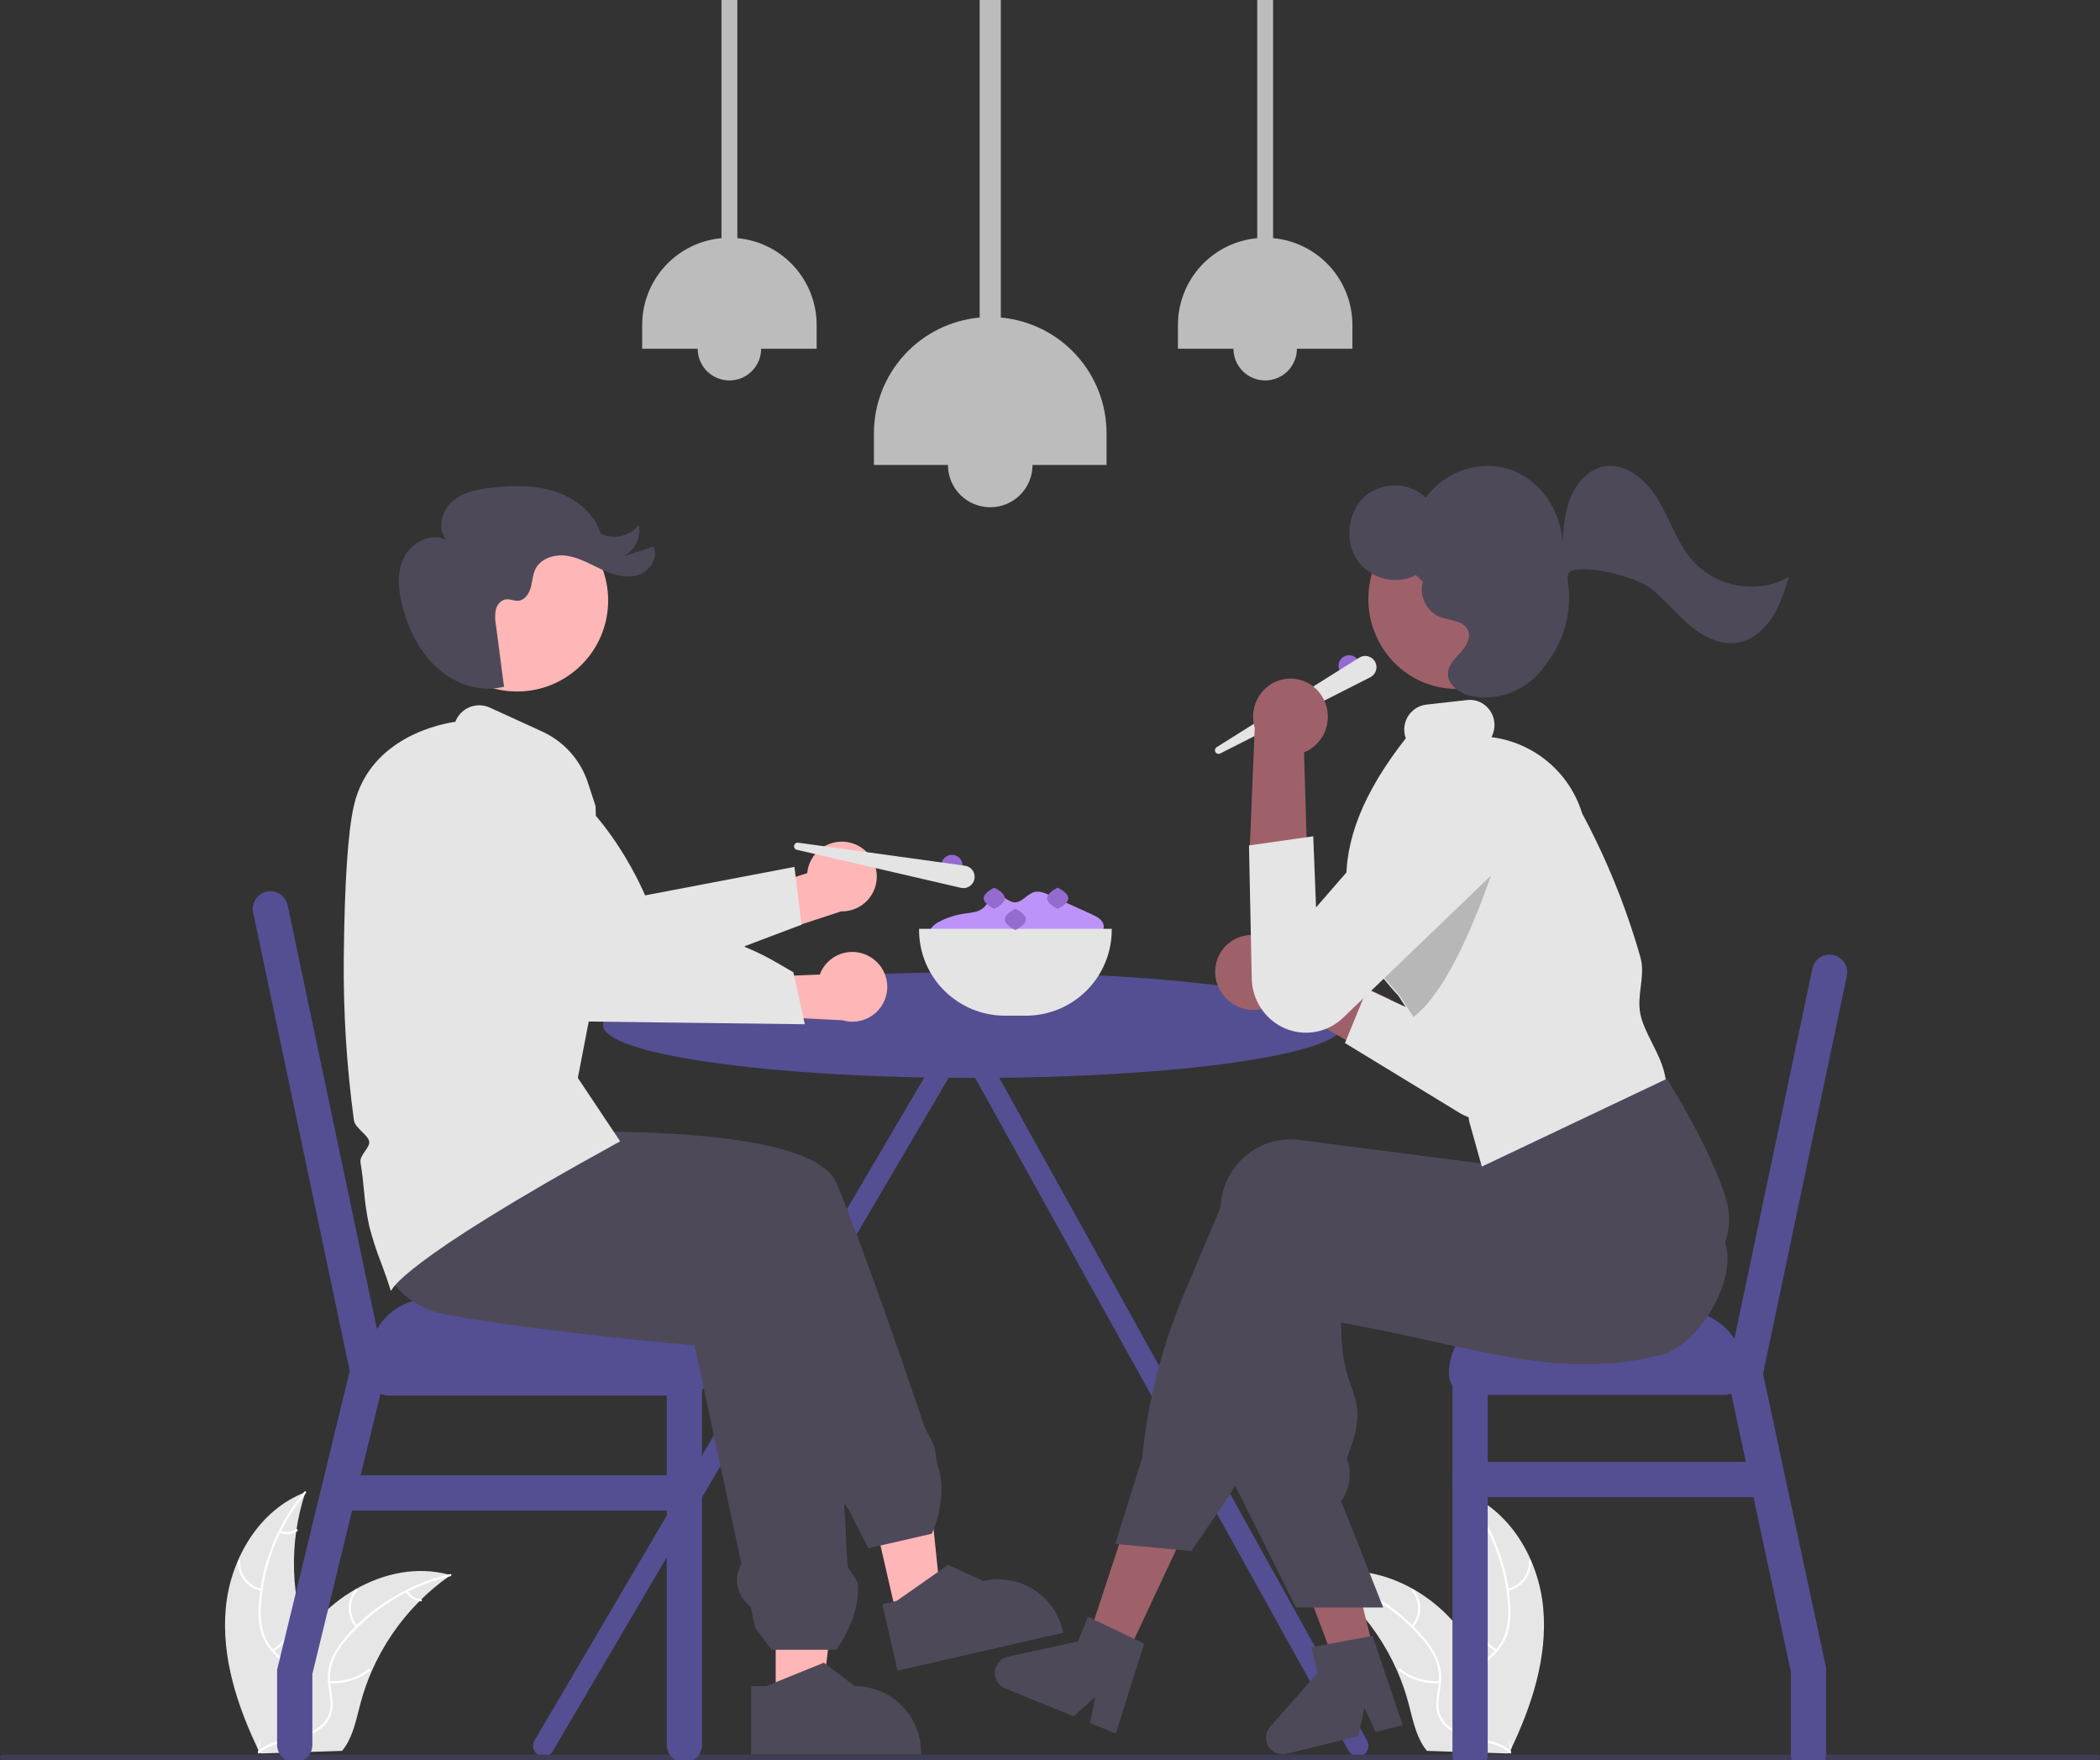 <svg width="525" height="440" viewBox="0 0 525 440" fill="none" xmlns="http://www.w3.org/2000/svg">

<rect x="0" y="0" width="525" height="440" fill="#333333" stroke="none"/>

<g clip-path="url(#clip0_1_3)">
<path d="M341.759 435.08L243.411 257.891C243.383 257.457 243.249 257.037 243.02 256.668C242.791 256.299 242.475 255.991 242.098 255.773C241.667 255.526 241.174 255.407 240.678 255.43C240.662 255.429 240.646 255.43 240.63 255.429C240.614 255.43 240.598 255.429 240.582 255.43C239.909 255.399 239.25 255.628 238.743 256.071C238.236 256.514 237.919 257.136 237.86 257.806L133.626 435.08C133.452 435.38 133.339 435.712 133.294 436.056C133.248 436.4 133.271 436.75 133.361 437.085C133.451 437.42 133.606 437.735 133.817 438.01C134.029 438.285 134.292 438.516 134.593 438.69C134.894 438.863 135.226 438.976 135.57 439.021C135.914 439.066 136.264 439.043 136.599 438.954C136.935 438.864 137.249 438.709 137.525 438.497C137.8 438.286 138.031 438.022 138.205 437.722L240.56 263.645L337.18 437.722C337.354 438.022 337.585 438.286 337.86 438.497C338.136 438.709 338.45 438.864 338.786 438.954C339.121 439.043 339.471 439.066 339.815 439.021C340.159 438.976 340.491 438.863 340.792 438.69C341.093 438.516 341.357 438.285 341.568 438.01C341.779 437.735 341.934 437.42 342.024 437.085C342.114 436.75 342.137 436.4 342.091 436.056C342.046 435.712 341.933 435.38 341.759 435.08Z" fill="#544F93"/>
<path d="M224.333 404.679L235.45 402.13L230.902 358.072L214.496 361.833L224.333 404.679Z" fill="#FFB6B6"/>
<path d="M232.928 383.395L217.108 387.021L212.05 377.143L211.763 376.793C209.519 374.041 208.274 370.611 208.23 367.061L195.081 332.305L194.006 331.794C193.174 331.398 192.436 330.83 191.842 330.127C191.247 329.424 190.81 328.603 190.558 327.717C190.307 326.832 190.247 325.903 190.383 324.993C190.52 324.083 190.849 323.212 191.349 322.439L189.957 318.76L150.678 318.832L150.639 318.821L102.405 305.3L107.47 275.132L121.038 283.661C125.509 283.371 202.095 278.672 209.171 295.823C215.471 311.096 224.55 337.19 231.057 356.39C231.382 357.252 231.785 358.082 232.262 358.87C233.274 360.428 233.869 362.22 233.987 364.074C234.064 364.88 234.218 365.678 234.447 366.455C237.152 374.534 233.031 383.182 232.989 383.269L232.928 383.395Z" fill="#4E4958"/>
<path d="M220.578 400.995L224.192 400.167L236.986 391.198L245.866 395.198L245.867 395.197C250.141 394.218 254.629 394.975 258.344 397.302C262.06 399.629 264.698 403.336 265.679 407.607L265.799 408.13L224.396 417.623L220.578 400.995Z" fill="#4E4958"/>
<path d="M56.446 401.985C57.576 389.692 64.782 377.384 76.34 373.024C72.136 385.775 72.582 399.6 77.597 412.054C79.549 416.85 82.219 421.982 80.688 426.927C79.734 430.005 77.238 432.416 74.412 433.965C71.584 435.513 68.417 436.309 65.29 437.091L64.686 437.623C59.324 426.502 55.316 414.278 56.446 401.985Z" fill="#E6E6E6"/>
<path d="M76.463 373.252C69.903 381.09 65.981 390.794 65.254 400.986C65.059 403.178 65.21 405.386 65.703 407.531C66.251 409.604 67.344 411.493 68.869 413.001C70.263 414.436 71.855 415.742 72.875 417.491C73.384 418.394 73.697 419.394 73.792 420.426C73.887 421.457 73.763 422.498 73.427 423.478C72.655 425.943 71.043 427.984 69.397 429.925C67.569 432.079 65.636 434.289 64.92 437.091C64.833 437.43 64.311 437.276 64.397 436.937C65.644 432.062 70.248 429.168 72.346 424.745C73.324 422.682 73.687 420.311 72.639 418.2C71.723 416.353 70.082 415.005 68.659 413.564C67.149 412.114 66.018 410.318 65.364 408.33C64.763 406.218 64.527 404.019 64.665 401.828C64.896 396.889 65.904 392.017 67.65 387.391C69.613 382.101 72.468 377.185 76.09 372.856C76.314 372.588 76.686 372.986 76.463 373.252Z" fill="white"/>
<path d="M65.295 397.691C63.6 397.337 62.087 396.392 61.024 395.026C59.962 393.66 59.42 391.961 59.496 390.233C59.5 390.162 59.531 390.096 59.583 390.048C59.634 390 59.703 389.973 59.773 389.975C59.844 389.976 59.911 390.005 59.961 390.054C60.011 390.104 60.039 390.172 60.041 390.242C59.967 391.852 60.472 393.434 61.464 394.704C62.455 395.975 63.869 396.849 65.449 397.169C65.792 397.239 65.636 397.76 65.295 397.691Z" fill="white"/>
<path d="M68.066 412.366C71.045 410.457 73.194 407.495 74.085 404.073C74.173 403.733 74.695 403.888 74.607 404.227C73.674 407.787 71.431 410.864 68.327 412.844C68.031 413.033 67.772 412.554 68.066 412.366Z" fill="white"/>
<path d="M70.134 382.6C70.762 382.873 71.447 382.987 72.129 382.93C72.811 382.873 73.468 382.649 74.041 382.275C74.335 382.083 74.593 382.562 74.302 382.753C73.666 383.163 72.94 383.41 72.187 383.474C71.434 383.538 70.676 383.417 69.98 383.121C69.912 383.099 69.856 383.052 69.822 382.989C69.787 382.926 69.778 382.853 69.796 382.784C69.817 382.715 69.864 382.657 69.927 382.622C69.991 382.588 70.065 382.58 70.134 382.6Z" fill="white"/>
<path d="M112.662 393.751C112.482 393.876 112.303 394.001 112.123 394.131C109.714 395.827 107.447 397.716 105.344 399.779C105.178 399.936 105.014 400.097 104.853 400.259C99.84 405.283 95.803 411.194 92.949 417.69C91.816 420.277 90.881 422.945 90.153 425.673C89.148 429.441 88.358 433.605 86.228 436.729C86.01 437.057 85.771 437.372 85.513 437.671L65.383 438.317C65.336 438.296 65.29 438.279 65.243 438.257L64.44 438.32C64.468 438.176 64.5 438.028 64.528 437.885C64.543 437.802 64.564 437.718 64.579 437.635C64.591 437.58 64.603 437.524 64.611 437.473C64.615 437.455 64.619 437.436 64.623 437.423C64.631 437.372 64.643 437.325 64.651 437.279C64.826 436.451 65.008 435.623 65.196 434.795C65.196 434.79 65.196 434.79 65.2 434.785C66.572 428.459 68.689 422.318 71.509 416.49C71.595 416.318 71.681 416.14 71.777 415.967C73.086 413.386 74.605 410.915 76.317 408.581C77.258 407.305 78.264 406.079 79.329 404.905C82.089 401.878 85.308 399.303 88.868 397.276C95.966 393.234 104.278 391.507 112.069 393.586C112.268 393.639 112.463 393.693 112.662 393.751Z" fill="#E6E6E6"/>
<path d="M112.625 394.007C102.665 396.319 93.686 401.707 86.965 409.408C85.489 411.04 84.279 412.894 83.381 414.903C82.569 416.888 82.304 419.054 82.613 421.176C82.861 423.16 83.345 425.161 83.106 427.171C82.969 428.198 82.616 429.184 82.07 430.065C81.524 430.947 80.798 431.702 79.94 432.284C77.838 433.787 75.321 434.446 72.838 435.006C70.08 435.626 67.206 436.228 64.945 438.034C64.672 438.253 64.348 437.815 64.621 437.597C68.553 434.454 73.973 434.913 78.313 432.645C80.338 431.586 82.055 429.911 82.491 427.595C82.872 425.569 82.374 423.506 82.106 421.499C81.774 419.433 81.953 417.318 82.628 415.337C83.421 413.29 84.558 411.392 85.988 409.725C89.148 405.921 92.888 402.637 97.069 399.994C101.825 396.951 107.066 394.743 112.566 393.466C112.907 393.387 112.964 393.929 112.625 394.007Z" fill="white"/>
<path d="M88.984 406.801C87.844 405.499 87.204 403.834 87.179 402.104C87.154 400.374 87.746 398.692 88.847 397.357C89.071 397.088 89.5 397.423 89.276 397.693C88.248 398.933 87.697 400.501 87.724 402.112C87.75 403.722 88.352 405.271 89.421 406.477C89.653 406.739 89.214 407.062 88.984 406.801Z" fill="white"/>
<path d="M82.354 420.186C85.883 420.454 89.383 419.382 92.157 417.185C92.432 416.967 92.756 417.405 92.481 417.622C89.591 419.903 85.946 421.011 82.274 420.724C81.924 420.697 82.006 420.159 82.354 420.186Z" fill="white"/>
<path d="M101.94 397.663C102.276 398.259 102.755 398.762 103.334 399.127C103.912 399.492 104.572 399.708 105.255 399.755C105.605 399.778 105.523 400.316 105.175 400.293C104.421 400.238 103.692 399.998 103.052 399.596C102.412 399.194 101.88 398.642 101.503 397.987C101.462 397.928 101.445 397.856 101.456 397.786C101.466 397.715 101.503 397.651 101.559 397.607C101.618 397.564 101.69 397.546 101.761 397.557C101.833 397.567 101.897 397.606 101.94 397.663Z" fill="white"/>
<path d="M385.805 401.985C384.674 389.692 377.469 377.384 365.911 373.024C370.114 385.775 369.669 399.6 364.653 412.054C362.702 416.85 360.031 421.982 361.563 426.927C362.516 430.005 365.012 432.416 367.839 433.965C370.666 435.513 373.833 436.309 376.961 437.091L377.564 437.623C382.927 426.502 386.935 414.278 385.805 401.985Z" fill="#E6E6E6"/>
<path d="M365.787 373.252C372.348 381.09 376.27 390.794 376.997 400.986C377.192 403.178 377.041 405.386 376.548 407.531C376 409.604 374.907 411.493 373.382 413.001C371.988 414.436 370.396 415.742 369.376 417.491C368.867 418.394 368.554 419.394 368.459 420.426C368.364 421.457 368.488 422.498 368.823 423.478C369.596 425.943 371.208 427.984 372.854 429.925C374.682 432.079 376.615 434.289 377.331 437.091C377.418 437.43 377.94 437.276 377.853 436.937C376.607 432.062 372.003 429.168 369.905 424.745C368.926 422.682 368.564 420.311 369.611 418.2C370.528 416.353 372.168 415.005 373.592 413.564C375.101 412.114 376.233 410.318 376.887 408.33C377.487 406.218 377.724 404.019 377.586 401.828C377.354 396.889 376.347 392.017 374.601 387.391C372.638 382.101 369.783 377.185 366.161 372.856C365.936 372.588 365.565 372.986 365.787 373.252Z" fill="white"/>
<path d="M376.956 397.691C378.651 397.337 380.164 396.392 381.226 395.026C382.289 393.66 382.83 391.961 382.755 390.232C382.751 390.162 382.72 390.096 382.668 390.048C382.617 390 382.548 389.973 382.478 389.975C382.407 389.976 382.34 390.004 382.29 390.054C382.24 390.104 382.211 390.172 382.21 390.242C382.283 391.852 381.779 393.434 380.787 394.704C379.795 395.975 378.382 396.849 376.802 397.169C376.459 397.239 376.615 397.76 376.956 397.691Z" fill="white"/>
<path d="M374.184 412.366C371.206 410.457 369.056 407.495 368.165 404.073C368.077 403.733 367.555 403.888 367.643 404.227C368.577 407.787 370.82 410.864 373.924 412.844C374.22 413.033 374.479 412.554 374.184 412.366Z" fill="white"/>
<path d="M372.116 382.6C371.489 382.873 370.804 382.987 370.122 382.93C369.44 382.873 368.783 382.649 368.209 382.275C367.916 382.083 367.657 382.562 367.949 382.753C368.584 383.163 369.31 383.41 370.064 383.474C370.817 383.538 371.575 383.417 372.27 383.121C372.338 383.099 372.395 383.052 372.429 382.989C372.463 382.926 372.472 382.853 372.454 382.784C372.434 382.715 372.386 382.657 372.323 382.622C372.26 382.588 372.185 382.58 372.116 382.6Z" fill="white"/>
<path d="M329.588 393.751C329.768 393.876 329.948 394.001 330.128 394.131C332.537 395.827 334.804 397.716 336.907 399.779C337.072 399.936 337.237 400.097 337.397 400.259C342.411 405.283 346.447 411.194 349.301 417.69C350.435 420.277 351.369 422.945 352.098 425.673C353.103 429.441 353.893 433.605 356.023 436.729C356.241 437.057 356.48 437.372 356.737 437.671L376.868 438.317C376.914 438.296 376.961 438.279 377.008 438.257L377.81 438.32C377.783 438.176 377.751 438.028 377.723 437.885C377.707 437.802 377.687 437.718 377.671 437.635C377.659 437.58 377.647 437.524 377.64 437.473C377.636 437.455 377.632 437.436 377.628 437.423C377.62 437.372 377.608 437.325 377.6 437.279C377.424 436.451 377.243 435.623 377.055 434.795C377.055 434.79 377.055 434.79 377.05 434.785C375.679 428.459 373.561 422.318 370.742 416.49C370.656 416.318 370.569 416.14 370.474 415.967C369.164 413.386 367.646 410.915 365.934 408.581C364.993 407.305 363.987 406.079 362.921 404.905C360.162 401.878 356.943 399.303 353.383 397.276C346.285 393.234 337.973 391.507 330.182 393.586C329.983 393.639 329.788 393.693 329.588 393.751Z" fill="#E6E6E6"/>
<path d="M329.625 394.007C339.586 396.319 348.564 401.707 355.285 409.408C356.762 411.04 357.971 412.894 358.87 414.903C359.682 416.888 359.947 419.054 359.638 421.176C359.39 423.16 358.906 425.161 359.144 427.171C359.282 428.198 359.635 429.184 360.181 430.065C360.726 430.947 361.452 431.702 362.311 432.283C364.412 433.787 366.929 434.446 369.413 435.006C372.171 435.626 375.045 436.228 377.305 438.034C377.579 438.253 377.903 437.815 377.629 437.597C373.697 434.454 368.277 434.913 363.938 432.645C361.913 431.586 360.195 429.911 359.76 427.595C359.379 425.569 359.876 423.506 360.145 421.499C360.477 419.433 360.297 417.318 359.623 415.337C358.829 413.29 357.693 411.392 356.263 409.725C353.102 405.921 349.363 402.637 345.181 399.994C340.426 396.951 335.185 394.743 329.685 393.466C329.344 393.387 329.287 393.929 329.625 394.007Z" fill="white"/>
<path d="M353.267 406.801C354.407 405.499 355.047 403.834 355.071 402.104C355.096 400.374 354.505 398.692 353.403 397.357C353.18 397.088 352.75 397.423 352.974 397.693C354.003 398.933 354.553 400.501 354.527 402.112C354.5 403.722 353.898 405.271 352.83 406.477C352.598 406.739 353.037 407.062 353.267 406.801Z" fill="white"/>
<path d="M359.897 420.186C356.367 420.454 352.867 419.382 350.094 417.185C349.819 416.967 349.495 417.405 349.769 417.622C352.66 419.903 356.305 421.011 359.977 420.724C360.326 420.697 360.245 420.159 359.897 420.186Z" fill="white"/>
<path d="M340.31 397.663C339.975 398.259 339.496 398.762 338.917 399.127C338.339 399.492 337.678 399.708 336.996 399.755C336.646 399.778 336.728 400.316 337.076 400.293C337.83 400.238 338.559 399.998 339.199 399.596C339.839 399.194 340.371 398.642 340.748 397.987C340.789 397.928 340.805 397.856 340.795 397.786C340.784 397.715 340.747 397.651 340.691 397.607C340.633 397.564 340.561 397.546 340.489 397.557C340.418 397.567 340.354 397.606 340.31 397.663Z" fill="white"/>
<path d="M525 439.301C525 439.487 524.926 439.664 524.795 439.795C524.664 439.926 524.486 440 524.301 440H0.699C0.514 440 0.336 439.926 0.205 439.795C0.074 439.664 0 439.487 0 439.301C0 439.116 0.074 438.938 0.205 438.807C0.336 438.676 0.514 438.603 0.699 438.603H524.301C524.486 438.603 524.664 438.677 524.795 438.808C524.926 438.939 525 439.116 525 439.301Z" fill="#3F3D56"/>
<path d="M337.267 169.066C338.727 169.066 339.91 167.883 339.91 166.424C339.91 164.965 338.727 163.783 337.267 163.783C335.807 163.783 334.623 164.965 334.623 166.424C334.623 167.883 335.807 169.066 337.267 169.066Z" fill="#956BCF"/>
<path d="M304.164 186.772L339.803 164.398C340.126 164.195 340.486 164.06 340.862 164.001C341.238 163.941 341.622 163.959 341.992 164.052C342.361 164.145 342.707 164.312 343.01 164.542C343.313 164.773 343.566 165.062 343.754 165.393C343.941 165.724 344.06 166.09 344.102 166.468C344.145 166.846 344.11 167.229 344 167.593C343.891 167.958 343.708 168.296 343.464 168.588C343.219 168.88 342.918 169.119 342.579 169.291L305.059 188.35C304.85 188.455 304.609 188.477 304.386 188.409C304.162 188.342 303.973 188.191 303.857 187.988C303.742 187.785 303.71 187.545 303.767 187.319C303.824 187.092 303.966 186.896 304.164 186.772Z" fill="#E4E4E4"/>
<path d="M232.664 234.95C232.384 234.533 232.237 234.04 232.244 233.537C232.252 233.035 232.412 232.546 232.705 232.138C233.308 231.331 234.111 230.694 235.035 230.291C236.942 229.322 238.996 228.673 241.114 228.372C242.724 228.143 244.481 228.07 245.73 227.03C246.971 225.996 247.662 224.063 249.269 223.902C250.823 223.746 252.018 225.445 253.576 225.551C255.497 225.681 256.754 223.435 258.623 222.974C259.874 222.666 261.16 223.21 262.334 223.742L269.376 226.934L272.985 228.571C274.246 229.142 275.668 229.912 275.906 231.275C276.233 233.147 274.149 234.469 272.367 235.133C259.642 239.826 245.66 239.828 232.934 235.138" fill="#BD93F9"/>
<path d="M243.273 269.449C294.373 269.449 335.798 263.535 335.798 256.241C335.798 248.946 294.373 243.032 243.273 243.032C192.173 243.032 150.749 248.946 150.749 256.241C150.749 263.535 192.173 269.449 243.273 269.449Z" fill="#544F93"/>
<path d="M430.966 338.132H367.521C364.601 338.132 362.234 340.497 362.234 343.415C362.234 346.333 364.601 348.699 367.521 348.699H430.966C433.886 348.699 436.254 346.333 436.254 343.415C436.254 340.497 433.886 338.132 430.966 338.132Z" fill="#544F93"/>
<path d="M461.714 243.936L440.759 343.409L446.217 368.869L456.521 416.918V438.515C456.522 438.544 456.52 438.574 456.515 438.603C456.511 439.08 456.424 439.553 456.256 440H447.973C447.806 439.553 447.718 439.08 447.715 438.603C447.71 438.574 447.708 438.544 447.709 438.515V417.845L438.357 374.234L436.465 365.429L432.805 348.364L431.748 343.421V343.415L432.793 338.461L433.598 334.639L453.09 242.128C453.208 241.562 453.437 241.025 453.764 240.547C454.09 240.069 454.507 239.66 454.992 239.343C455.476 239.027 456.019 238.809 456.588 238.702C457.156 238.595 457.741 238.601 458.308 238.719C458.874 238.838 459.412 239.067 459.89 239.394C460.368 239.72 460.776 240.138 461.093 240.622C461.409 241.107 461.627 241.649 461.733 242.218C461.84 242.786 461.833 243.37 461.714 243.936Z" fill="#544F93"/>
<path d="M371.927 343.415V438.515C371.928 438.544 371.926 438.574 371.921 438.603C371.917 439.08 371.83 439.553 371.662 440H363.379C363.212 439.553 363.124 439.08 363.121 438.603C363.116 438.574 363.114 438.544 363.115 438.515V343.415C363.115 342.247 363.579 341.128 364.405 340.302C365.232 339.476 366.352 339.012 367.521 339.012C368.689 339.012 369.81 339.476 370.636 340.302C371.463 341.128 371.927 342.247 371.927 343.415Z" fill="#544F93"/>
<path d="M378.095 327.565H420.392C424.599 327.565 428.633 329.235 431.608 332.208C434.582 335.18 436.254 339.212 436.254 343.415H362.234C362.234 339.212 363.905 335.18 366.879 332.208C369.854 329.235 373.888 327.565 378.095 327.565Z" fill="#544F93"/>
<path d="M441.541 374.235H367.521C366.352 374.235 365.232 373.771 364.405 372.945C363.579 372.119 363.115 370.999 363.115 369.832C363.115 368.664 363.579 367.544 364.405 366.719C365.232 365.893 366.352 365.429 367.521 365.429H441.541C442.709 365.429 443.83 365.893 444.656 366.719C445.482 367.544 445.947 368.664 445.947 369.832C445.947 370.999 445.482 372.119 444.656 372.945C443.83 373.771 442.709 374.235 441.541 374.235Z" fill="#544F93"/>
<path d="M97.237 348.859H171.897C174.817 348.859 177.184 346.493 177.184 343.575V341.974C177.184 339.056 174.817 336.691 171.897 336.691H97.237C94.317 336.691 91.949 339.056 91.949 341.974V343.575C91.949 346.493 94.317 348.859 97.237 348.859Z" fill="#544F93"/>
<path d="M96.468 342.846L95.116 348.411L90.158 368.793L88.02 377.598L78.092 418.444V436.167C78.094 437.034 77.837 437.883 77.352 438.603C76.97 439.185 76.452 439.665 75.842 440H71.53C70.92 439.665 70.401 439.185 70.02 438.603C69.535 437.883 69.277 437.034 69.28 436.167V417.387L80.312 372.01L87.433 342.705L63.288 228.086C63.168 227.521 63.162 226.937 63.268 226.369C63.374 225.8 63.592 225.259 63.908 224.774C64.224 224.29 64.633 223.873 65.11 223.546C65.588 223.22 66.125 222.991 66.691 222.872C67.257 222.753 67.842 222.747 68.41 222.854C68.979 222.961 69.521 223.179 70.005 223.495C70.489 223.811 70.907 224.22 71.233 224.698C71.559 225.175 71.788 225.712 71.906 226.278L94.224 332.197L95.252 337.081L96.45 342.775L96.468 342.846Z" fill="#544F93"/>
<path d="M175.504 342.775V436.167C175.507 437.034 175.249 437.883 174.764 438.603C174.383 439.185 173.864 439.665 173.254 440H168.936C168.329 439.663 167.813 439.183 167.432 438.603C166.948 437.883 166.69 437.034 166.692 436.167V342.775C166.692 341.608 167.157 340.488 167.983 339.662C168.809 338.836 169.93 338.373 171.098 338.373C172.267 338.373 173.388 338.836 174.214 339.662C175.04 340.488 175.504 341.608 175.504 342.775Z" fill="#544F93"/>
<path d="M177.184 342.775H91.949V340.373C91.949 338.292 92.36 336.231 93.157 334.308C93.954 332.385 95.122 330.637 96.595 329.166C98.068 327.694 99.817 326.526 101.741 325.73C103.665 324.933 105.728 324.523 107.811 324.523H161.323C165.53 324.523 169.564 326.193 172.539 329.166C175.513 332.138 177.184 336.17 177.184 340.373L177.184 342.775Z" fill="#544F93"/>
<path d="M171.096 377.596H85.861C84.693 377.596 83.572 377.133 82.746 376.307C81.919 375.481 81.455 374.361 81.455 373.194C81.455 372.026 81.919 370.906 82.746 370.08C83.572 369.255 84.693 368.791 85.861 368.791H171.096C172.265 368.791 173.385 369.255 174.212 370.08C175.038 370.906 175.502 372.026 175.502 373.194C175.502 374.361 175.038 375.481 174.212 376.307C173.385 377.133 172.265 377.596 171.096 377.596Z" fill="#544F93"/>
<path d="M280.637 416.003L271.376 411.577L284.097 372.898L297.764 379.429L280.637 416.003Z" fill="#9E616A"/>
<path d="M343.394 412.499L333.437 414.954L319.009 376.887L333.706 373.263L343.394 412.499Z" fill="#9E616A"/>
<path d="M305.229 247.885C306.55 250.029 308.657 251.572 311.1 252.184C313.543 252.797 316.13 252.431 318.307 251.164C318.744 250.899 319.16 250.599 319.548 250.265L348.824 267.054L347.553 249.82L319.946 236.519C318.444 235.011 316.483 234.044 314.372 233.769C312.261 233.494 310.118 233.927 308.279 235.001C307.221 235.636 306.3 236.476 305.571 237.472C304.843 238.468 304.321 239.6 304.037 240.801C303.753 242.001 303.712 243.247 303.916 244.463C304.121 245.68 304.567 246.844 305.229 247.885Z" fill="#9E616A"/>
<path d="M336.237 260.732L341.413 263.884L364.655 278.047C366.182 279.001 367.882 279.646 369.658 279.943C371.434 280.241 373.251 280.186 375.006 279.781C376.76 279.376 378.418 278.63 379.884 277.585C381.35 276.539 382.595 275.215 383.549 273.689C385.27 270.856 385.879 267.486 385.258 264.23L374.928 212.658C374.546 210.633 373.732 208.715 372.54 207.034C371.348 205.353 369.807 203.949 368.022 202.918C366.237 201.886 364.251 201.253 362.198 201.06C360.145 200.866 358.075 201.118 356.129 201.798C352.858 202.947 350.148 205.298 348.549 208.373C346.951 211.447 346.585 215.015 347.526 218.35L358.328 254.95L341.771 247.236L336.237 260.732Z" fill="#E5E5E5"/>
<path d="M324.001 401.831L308.067 369.897L308.069 369.824L309.643 311.252C309.662 310.731 309.704 310.208 309.768 309.693C310.046 307.344 310.789 305.075 311.954 303.016C313.118 300.957 314.682 299.151 316.552 297.702C318.344 296.301 320.396 295.271 322.59 294.672C324.784 294.072 327.076 293.915 329.331 294.21L374.895 300.102L376.475 293.645L376.769 293.538L420.426 277.55L420.677 277.959C426.395 287.256 430.392 305.826 431.481 311.296L431.496 311.375C431.519 311.49 431.533 311.56 431.538 311.58C433.785 320.914 424.499 336.377 415.248 338.701C395.762 343.664 378.335 339.793 358.156 335.309C350.92 333.701 343.441 332.039 335.204 330.602L335.449 335.447C335.65 339.175 336.425 342.851 337.747 346.343C339.216 350.642 340.376 354.037 337.923 361.116L336.736 364.541C337.352 366.241 337.564 368.06 337.355 369.856C337.147 371.652 336.524 373.375 335.535 374.889L335.297 375.254L345.805 401.825L324.001 401.831Z" fill="#4E4958"/>
<path d="M297.821 387.709L278.82 385.944L285.551 364.431C286.941 350.384 290.441 336.626 295.934 323.622L305.117 301.877C305.138 301.393 305.179 300.906 305.238 300.429C305.516 298.08 306.258 295.811 307.423 293.752C308.588 291.693 310.151 289.887 312.022 288.439C313.814 287.038 315.866 286.009 318.06 285.409C320.254 284.81 322.545 284.652 324.801 284.946L370.297 290.83L372.278 274.21L415.947 268.371L416.147 268.696C423.78 281.106 428.625 290.821 431.397 299.271C431.536 299.702 431.66 300.141 431.765 300.579C434.028 309.977 428.379 319.504 419.173 321.818C395.713 327.795 367.502 327.629 330.411 321.293L312.46 363.982C310.744 368.059 308.62 371.953 306.119 375.603L297.821 387.709Z" fill="#4E4958"/>
<path d="M364.101 172.2C376.257 172.2 386.111 162.133 386.111 149.715C386.111 137.297 376.257 127.231 364.101 127.231C351.945 127.231 342.09 137.297 342.09 149.715C342.09 162.133 351.945 172.2 364.101 172.2Z" fill="#9E616A"/>
<path d="M370.456 291.615L367.298 280.309L366.521 274.732L361.982 274.884L353.073 254.335L349.613 248.917C348.907 248.175 348.268 247.461 347.695 246.775C344.09 242.703 341.199 238.051 339.145 233.017C337.705 229.399 336.86 225.573 336.642 221.686C335.996 210.205 340.839 198.059 351.449 184.554C351.275 184.076 351.159 183.579 351.103 183.073C350.914 181.433 351.38 179.784 352.401 178.485C353.421 177.186 354.914 176.342 356.554 176.138L366.787 174.99C367.583 174.9 368.389 174.968 369.157 175.192C369.926 175.416 370.643 175.791 371.265 176.294C371.915 176.815 372.455 177.46 372.853 178.191C373.252 178.922 373.5 179.725 373.585 180.554C373.722 181.835 373.47 183.127 372.861 184.263C378.077 184.925 382.991 187.076 387.014 190.459C391.038 193.842 393.999 198.313 395.543 203.335C401.666 214.758 406.546 226.803 410.1 239.265C410.801 241.706 410.489 244.221 410.187 246.653C409.909 248.9 409.621 251.223 410.105 253.539C410.598 255.894 411.784 258.256 413.039 260.757C414.477 263.622 415.964 266.584 416.365 269.604L416.394 269.816L370.456 291.615Z" fill="#E5E5E5"/>
<path opacity="0.2" d="M339.417 232.905C341.462 237.911 344.337 242.536 347.921 246.587C348.534 247.319 349.183 248.038 349.861 248.759L353.343 254.218C366.178 244.605 376.577 206.752 376.577 206.752L362.095 203.937L339.417 232.905Z" fill="black"/>
<path d="M330.649 174.301C331.917 176.477 332.286 179.063 331.675 181.506C331.065 183.95 329.525 186.059 327.382 187.386C326.942 187.648 326.481 187.874 326.004 188.061L327.029 221.777L312.418 212.586L313.684 181.977C313.063 179.941 313.133 177.755 313.885 175.763C314.637 173.77 316.028 172.083 317.841 170.963C318.896 170.325 320.069 169.904 321.291 169.727C322.512 169.549 323.756 169.618 324.95 169.929C326.144 170.24 327.264 170.788 328.243 171.538C329.222 172.289 330.04 173.229 330.649 174.301Z" fill="#9E616A"/>
<path d="M328.313 209.05L312.245 211.333L312.936 244.584C312.976 246.956 313.623 249.278 314.814 251.331C316.005 253.383 317.702 255.096 319.743 256.308C322.236 257.774 325.138 258.391 328.012 258.064C330.886 257.738 333.576 256.488 335.677 254.501L373.612 218.039C376.281 215.508 377.879 212.052 378.076 208.381C378.273 204.71 377.055 201.103 374.672 198.302C373.493 196.907 372.046 195.764 370.416 194.939C368.786 194.114 367.007 193.624 365.184 193.5C363.361 193.375 361.532 193.617 359.805 194.213C358.077 194.808 356.487 195.744 355.129 196.965C354.754 197.3 354.398 197.655 354.061 198.028L329.012 226.824L328.313 209.05Z" fill="#E5E5E5"/>
<path d="M193.922 425.933L205.327 425.933L210.753 381.973L193.921 381.974L193.922 425.933Z" fill="#FFB6B6"/>
<path d="M129.277 172.853C141.848 172.853 152.04 162.669 152.04 150.106C152.04 137.544 141.848 127.36 129.277 127.36C116.705 127.36 106.514 137.544 106.514 150.106C106.514 162.669 116.705 172.853 129.277 172.853Z" fill="#FFB6B6"/>
<path d="M209.05 412.392H192.899L188.782 406.877L187.667 401.68L186.708 400.753C185.407 399.505 184.565 397.854 184.32 396.068C184.075 394.282 184.441 392.466 185.358 390.914L173.653 336.342C170.587 336.073 136.015 332.984 111.983 328.734C105.832 327.646 101.03 324.659 97.71 319.854C89.552 308.049 93.046 288.947 93.082 288.755L93.123 288.542L93.338 288.518L149.473 282.222L149.548 282.258C151.411 283.139 195.253 303.938 202.418 311.097C205.653 314.33 212.871 333.538 214.487 353.959C214.776 357.617 213.735 361.342 212.727 364.945C211.785 368.317 210.81 371.802 211.003 375.098C211.3 380.183 211.581 385.516 211.84 390.951C211.881 391.817 212.534 392.713 213.165 393.58C213.825 394.485 214.448 395.34 214.488 396.235C214.871 404.914 209.195 412.207 209.138 412.28L209.05 412.392Z" fill="#4E4958"/>
<path d="M212.727 210.692C211.504 210.358 210.223 210.296 208.974 210.51C207.724 210.724 206.537 211.21 205.495 211.932C204.454 212.654 203.584 213.596 202.946 214.691C202.308 215.786 201.919 217.007 201.804 218.269L182.891 224.176L183.68 236.537L210.272 227.82C212.406 227.871 214.484 227.139 216.114 225.761C217.743 224.384 218.81 222.457 219.113 220.346C219.415 218.234 218.932 216.085 217.756 214.306C216.579 212.527 214.789 211.241 212.727 210.692Z" fill="#FFB6B6"/>
<path d="M200.387 231.147L186.251 236.493L185.89 237.194C185.023 238.874 183.524 240.141 181.723 240.716C179.921 241.292 177.964 241.129 176.283 240.263L144.511 252.28C144.511 252.28 130.322 238.091 120.22 225.428L123.663 204.267C124.46 199.357 126.155 194.636 128.663 190.339C149.38 194.878 161.273 223.819 161.273 223.819L198.61 216.699L200.387 231.147Z" fill="#E5E5E5"/>
<path d="M126.042 171.637C120.343 173.175 114.061 171.13 109.613 167.252C105.166 163.373 102.384 157.877 100.781 152.2C99.607 148.042 99.05 143.427 100.903 139.524C102.756 135.62 107.742 132.987 111.588 134.959C109.215 132.196 110.401 127.626 113.172 125.263C115.944 122.9 119.749 122.222 123.374 121.852C128.634 121.314 134.067 121.254 139.073 122.957C144.078 124.66 148.626 128.383 150.193 133.429C151.793 134.174 153.595 134.367 155.316 133.979C157.038 133.59 158.582 132.642 159.707 131.283C159.997 132.844 159.764 134.457 159.044 135.872C158.324 137.288 157.158 138.427 155.725 139.113L163.394 136.628C164.713 139.418 162.402 142.871 159.447 143.764C156.491 144.658 153.301 143.681 150.496 142.39C147.692 141.1 144.974 139.468 141.928 138.964C138.881 138.461 135.303 139.439 133.894 142.185C133.156 143.623 133.117 145.307 132.689 146.865C132.26 148.423 131.175 150.039 129.563 150.167C128.544 150.247 127.547 149.705 126.531 149.816C125.272 149.953 124.308 151.093 123.973 152.314C123.72 153.558 123.717 154.84 123.963 156.085L125.912 170.965" fill="#4E4958"/>
<path d="M97.841 322.573C97.836 322.573 97.832 322.572 97.828 322.571L97.648 322.54L97.596 322.366C96.941 320.166 96.109 317.914 95.303 315.737C94.117 312.721 93.116 309.636 92.304 306.499C91.666 303.5 91.223 300.462 90.979 297.405C90.754 295.186 90.522 292.892 90.127 290.633C89.951 289.63 90.616 288.68 91.259 287.761C91.855 286.909 92.418 286.105 92.3 285.344C92.179 284.566 91.316 283.711 90.48 282.884C89.565 281.978 88.618 281.041 88.484 280.055C86.659 266.6 85.81 253.031 85.943 239.454C86.131 220.668 86.981 207.864 88.468 201.396C92.466 184.003 110.937 180.83 113.829 180.438C114.137 179.618 114.61 178.871 115.22 178.242C115.829 177.613 116.562 177.116 117.372 176.782C118.181 176.448 119.052 176.285 119.927 176.302C120.803 176.318 121.667 176.515 122.463 176.879L135.587 182.883C138.25 184.105 140.632 185.861 142.586 188.042C144.541 190.223 146.025 192.783 146.948 195.561L148.897 201.501L149.874 241.372L144.462 269.449L155.036 285.299C98.679 316.218 98.022 322.573 97.841 322.573Z" fill="#E5E5E5"/>
<path d="M187.785 421.504L191.493 421.504L205.971 415.62L213.73 421.503H213.731C218.116 421.503 222.321 423.244 225.422 426.342C228.523 429.441 230.265 433.643 230.265 438.025V438.562L187.786 438.563L187.785 421.504Z" fill="#4E4958"/>
<path d="M217.463 239.144C216.369 238.503 215.149 238.109 213.887 237.99C212.625 237.871 211.352 238.03 210.158 238.456C208.964 238.882 207.878 239.564 206.976 240.455C206.075 241.345 205.38 242.423 204.94 243.611L185.139 244.382L182.471 253.599L210.621 255.039C212.667 255.645 214.865 255.48 216.798 254.575C218.73 253.67 220.263 252.087 221.107 250.128C221.95 248.169 222.045 245.969 221.373 243.944C220.702 241.92 219.31 240.212 217.463 239.144Z" fill="#FFB6B6"/>
<path d="M201.198 256.033L180.859 255.779L178.284 255.745L136.903 255.224C136.903 255.224 125.666 244.511 115.881 233.481L117.252 223.568C118.59 213.84 123.419 204.928 130.841 198.493C144.856 207.85 152.983 226.372 152.983 226.372L166.61 232.466C176.2 232.894 185.545 235.629 193.851 240.438L198.333 243.032L201.198 256.033Z" fill="#E5E5E5"/>
<path d="M350.66 431.25L343.892 432.919L341.108 426.832L339.591 433.979L321.642 438.406C320.781 438.618 319.876 438.55 319.057 438.211C318.238 437.873 317.549 437.282 317.09 436.524C316.631 435.766 316.427 434.882 316.507 434C316.586 433.118 316.946 432.285 317.534 431.622L329.424 418.195L327.83 411.74L343.129 408.921L350.66 431.25Z" fill="#4E4958"/>
<path d="M278.966 433.337L272.512 430.704L273.847 424.146L268.41 429.031L251.293 422.05C250.473 421.715 249.781 421.127 249.318 420.372C248.856 419.616 248.647 418.733 248.723 417.85C248.798 416.968 249.154 416.133 249.738 415.467C250.322 414.801 251.104 414.339 251.97 414.149L269.492 410.291L272.006 404.135L286.033 410.857L278.966 433.337Z" fill="#4E4958"/>
<path d="M256.491 253.892H251.204C245.519 253.886 240.069 251.626 236.049 247.61C232.029 243.593 229.768 238.146 229.762 232.466V232.172H277.933V232.466C277.927 238.146 275.666 243.593 271.646 247.61C267.626 251.626 262.176 253.886 256.491 253.892Z" fill="#E4E4E4"/>
<path d="M251.204 224.541C251.204 226 248.561 227.182 248.561 227.182C248.561 227.182 245.917 226 245.917 224.541C245.917 223.082 248.561 221.899 248.561 221.899C248.561 221.899 251.204 223.082 251.204 224.541Z" fill="#956BCF"/>
<path d="M267.065 224.541C267.065 226 264.422 227.182 264.422 227.182C264.422 227.182 261.778 226 261.778 224.541C261.778 223.082 264.422 221.899 264.422 221.899C264.422 221.899 267.065 223.082 267.065 224.541Z" fill="#956BCF"/>
<path d="M256.491 229.824C256.491 231.283 253.848 232.466 253.848 232.466C253.848 232.466 251.204 231.283 251.204 229.824C251.204 228.365 253.848 227.182 253.848 227.182C253.848 227.182 256.491 228.365 256.491 229.824Z" fill="#956BCF"/>
<path d="M237.986 218.964C239.446 218.964 240.63 217.781 240.63 216.322C240.63 214.863 239.446 213.681 237.986 213.681C236.526 213.681 235.343 214.863 235.343 216.322C235.343 217.781 236.526 218.964 237.986 218.964Z" fill="#956BCF"/>
<path d="M199.54 210.645L241.233 216.399C241.61 216.451 241.973 216.579 242.299 216.775C242.626 216.971 242.909 217.231 243.132 217.54C243.355 217.848 243.513 218.198 243.597 218.57C243.68 218.941 243.688 219.325 243.619 219.699C243.549 220.073 243.405 220.43 243.194 220.747C242.984 221.064 242.711 221.334 242.392 221.543C242.074 221.752 241.716 221.893 241.341 221.96C240.967 222.027 240.582 222.017 240.211 221.931L199.21 212.428C198.983 212.375 198.784 212.237 198.656 212.042C198.528 211.846 198.48 211.609 198.522 211.379C198.565 211.15 198.694 210.945 198.884 210.808C199.073 210.672 199.308 210.613 199.54 210.645Z" fill="#E4E4E4"/>
<path d="M250.205 79.375V0H244.917V79.375C237.694 80.033 230.977 83.366 226.086 88.719C221.195 94.073 218.483 101.059 218.482 108.308V116.233H236.987C236.987 119.035 238.101 121.723 240.084 123.705C242.067 125.686 244.757 126.799 247.561 126.799C250.365 126.799 253.055 125.686 255.038 123.705C257.021 121.723 258.135 119.035 258.135 116.233H276.64V108.308C276.639 101.059 273.927 94.073 269.036 88.719C264.145 83.366 257.428 80.033 250.205 79.375Z" fill="#BCBCBC"/>
<path d="M318.276 59.531V0H314.311V59.531C308.893 60.025 303.856 62.525 300.187 66.54C296.519 70.554 294.485 75.794 294.484 81.231V87.175H308.363C308.363 89.276 309.198 91.292 310.686 92.778C312.173 94.265 314.19 95.1 316.294 95.1C318.397 95.1 320.414 94.265 321.901 92.778C323.389 91.292 324.224 89.276 324.224 87.175H338.103V81.231C338.102 75.794 336.068 70.554 332.4 66.54C328.732 62.525 323.694 60.025 318.276 59.531Z" fill="#BCBCBC"/>
<path d="M184.336 59.531V0H180.37V59.531C174.952 60.025 169.915 62.525 166.247 66.54C162.578 70.554 160.544 75.794 160.544 81.231V87.175H174.422C174.422 89.276 175.258 91.292 176.745 92.778C178.233 94.265 180.25 95.1 182.353 95.1C184.456 95.1 186.474 94.265 187.961 92.778C189.448 91.292 190.284 89.276 190.284 87.175H204.162V81.231C204.162 75.794 202.128 70.554 198.459 66.54C194.791 62.525 189.754 60.025 184.336 59.531Z" fill="#BCBCBC"/>
<path d="M422.999 139.964C419.257 135.604 417.478 129.82 414.488 124.869C411.497 119.918 406.292 115.487 400.793 116.639C397.003 117.433 394.074 120.776 392.591 124.502C391.108 128.228 390.83 132.337 390.57 136.363C390.662 128.09 385.208 120.07 377.694 117.43C370.181 114.79 361.189 117.735 356.468 124.381C354.408 122.473 351.718 121.386 348.91 121.328C346.101 121.269 343.369 122.241 341.23 124.062C337.007 127.833 336.073 135.012 339.178 139.822C342.284 144.633 349.01 146.425 353.945 143.757L355.69 145.361C354.708 148.794 356.613 152.849 359.815 154.141C362.411 155.189 366.076 155.014 367.048 157.737C367.727 159.639 366.458 161.67 365.108 163.132C363.758 164.594 362.156 166.103 361.994 168.126C361.749 171.178 364.905 173.316 367.774 173.96C374.693 175.513 382.37 172.312 386.358 166.21C386.434 166.092 386.518 165.975 386.608 165.857C388.846 162.998 390.476 159.713 391.4 156.203C392.324 152.693 392.522 149.032 391.982 145.442C391.758 144.032 391.984 142.983 392.957 142.649C397.162 141.206 408.945 144.236 412.511 146.974C416.077 149.712 418.932 153.335 422.367 156.25C425.802 159.165 430.179 161.414 434.54 160.62C438.033 159.984 441.004 157.45 443.003 154.394C445.002 151.337 446.152 147.774 447.182 144.234C439.458 148.692 428.887 146.826 422.999 139.964Z" fill="#4E4958"/>
</g>
<defs>
<clipPath id="clip0_1_3">
<rect width="525" height="440" fill="white"/>
</clipPath>
</defs>
</svg>